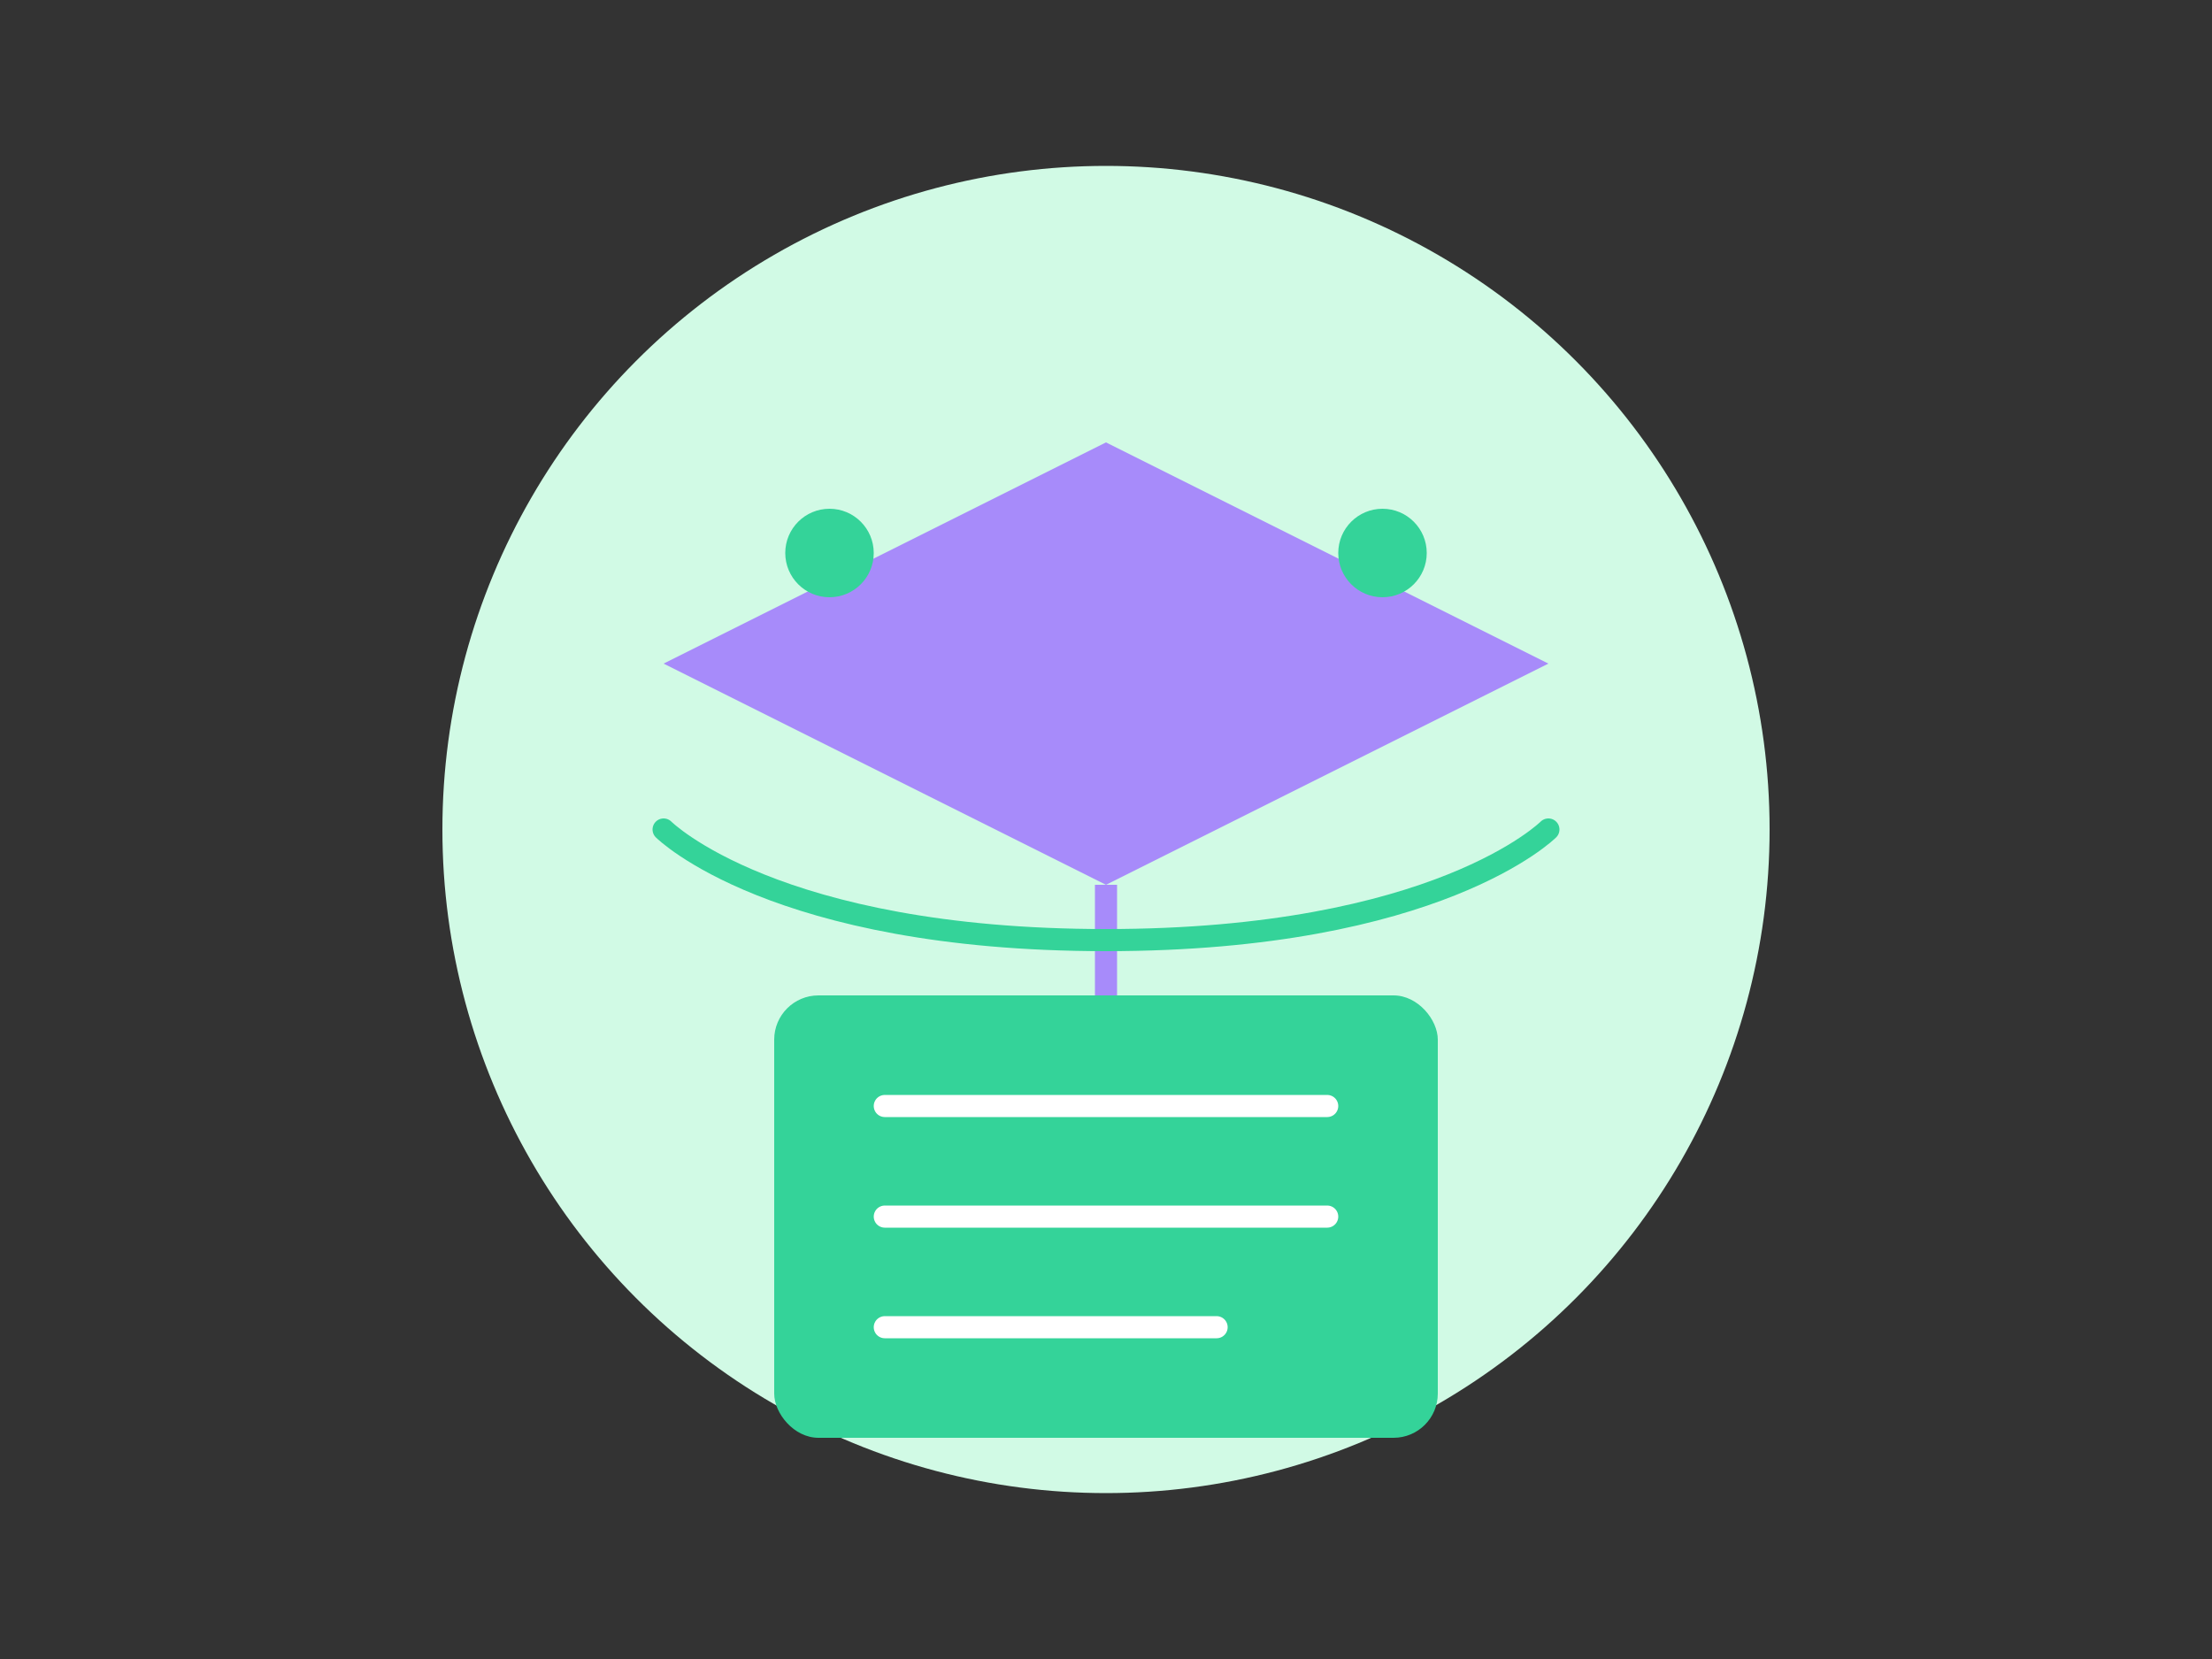 <?xml version="1.0" encoding="UTF-8"?>
<svg width="400" height="300" viewBox="0 0 400 300" fill="none" xmlns="http://www.w3.org/2000/svg">
  <rect x="0" y="0" width="400" height="300" fill="#333333" stroke="none"/>
  <!-- Background Circle -->
  <circle cx="200" cy="150" r="120" fill="#D1FAE5" />
  
  <!-- Graduation Cap -->
  <path
    d="M200 80L280 120L200 160L120 120L200 80Z"
    fill="#A78BFA"
  />
  <path
    d="M200 160V220"
    stroke="#A78BFA"
    stroke-width="4"
  />
  
  <!-- Book -->
  <rect
    x="140"
    y="180"
    width="120"
    height="80"
    rx="8"
    fill="#34D399"
  />
  <path
    d="M160 200H240M160 220H240M160 240H220"
    stroke="white"
    stroke-width="4"
    stroke-linecap="round"
  />
  
  <!-- Decorative Elements -->
  <circle cx="150" cy="100" r="8" fill="#34D399" />
  <circle cx="250" cy="100" r="8" fill="#34D399" />
  <path
    d="M120 150C120 150 140 170 200 170C260 170 280 150 280 150"
    stroke="#34D399"
    stroke-width="4"
    stroke-linecap="round"
  />

  <!-- Dark mode styles -->
  <style>
    @media (prefers-color-scheme: dark) {
      circle[fill="#D1FAE5"] { fill: rgba(6, 78, 59, 0.3); }
      path[fill="#A78BFA"] { fill: #8B5CF6; }
      path[stroke="#A78BFA"] { stroke: #8B5CF6; }
      rect[fill="#34D399"] { fill: #10B981; }
      circle[fill="#34D399"] { fill: #10B981; }
      path[stroke="#34D399"] { stroke: #10B981; }
    }
  </style>
</svg> 